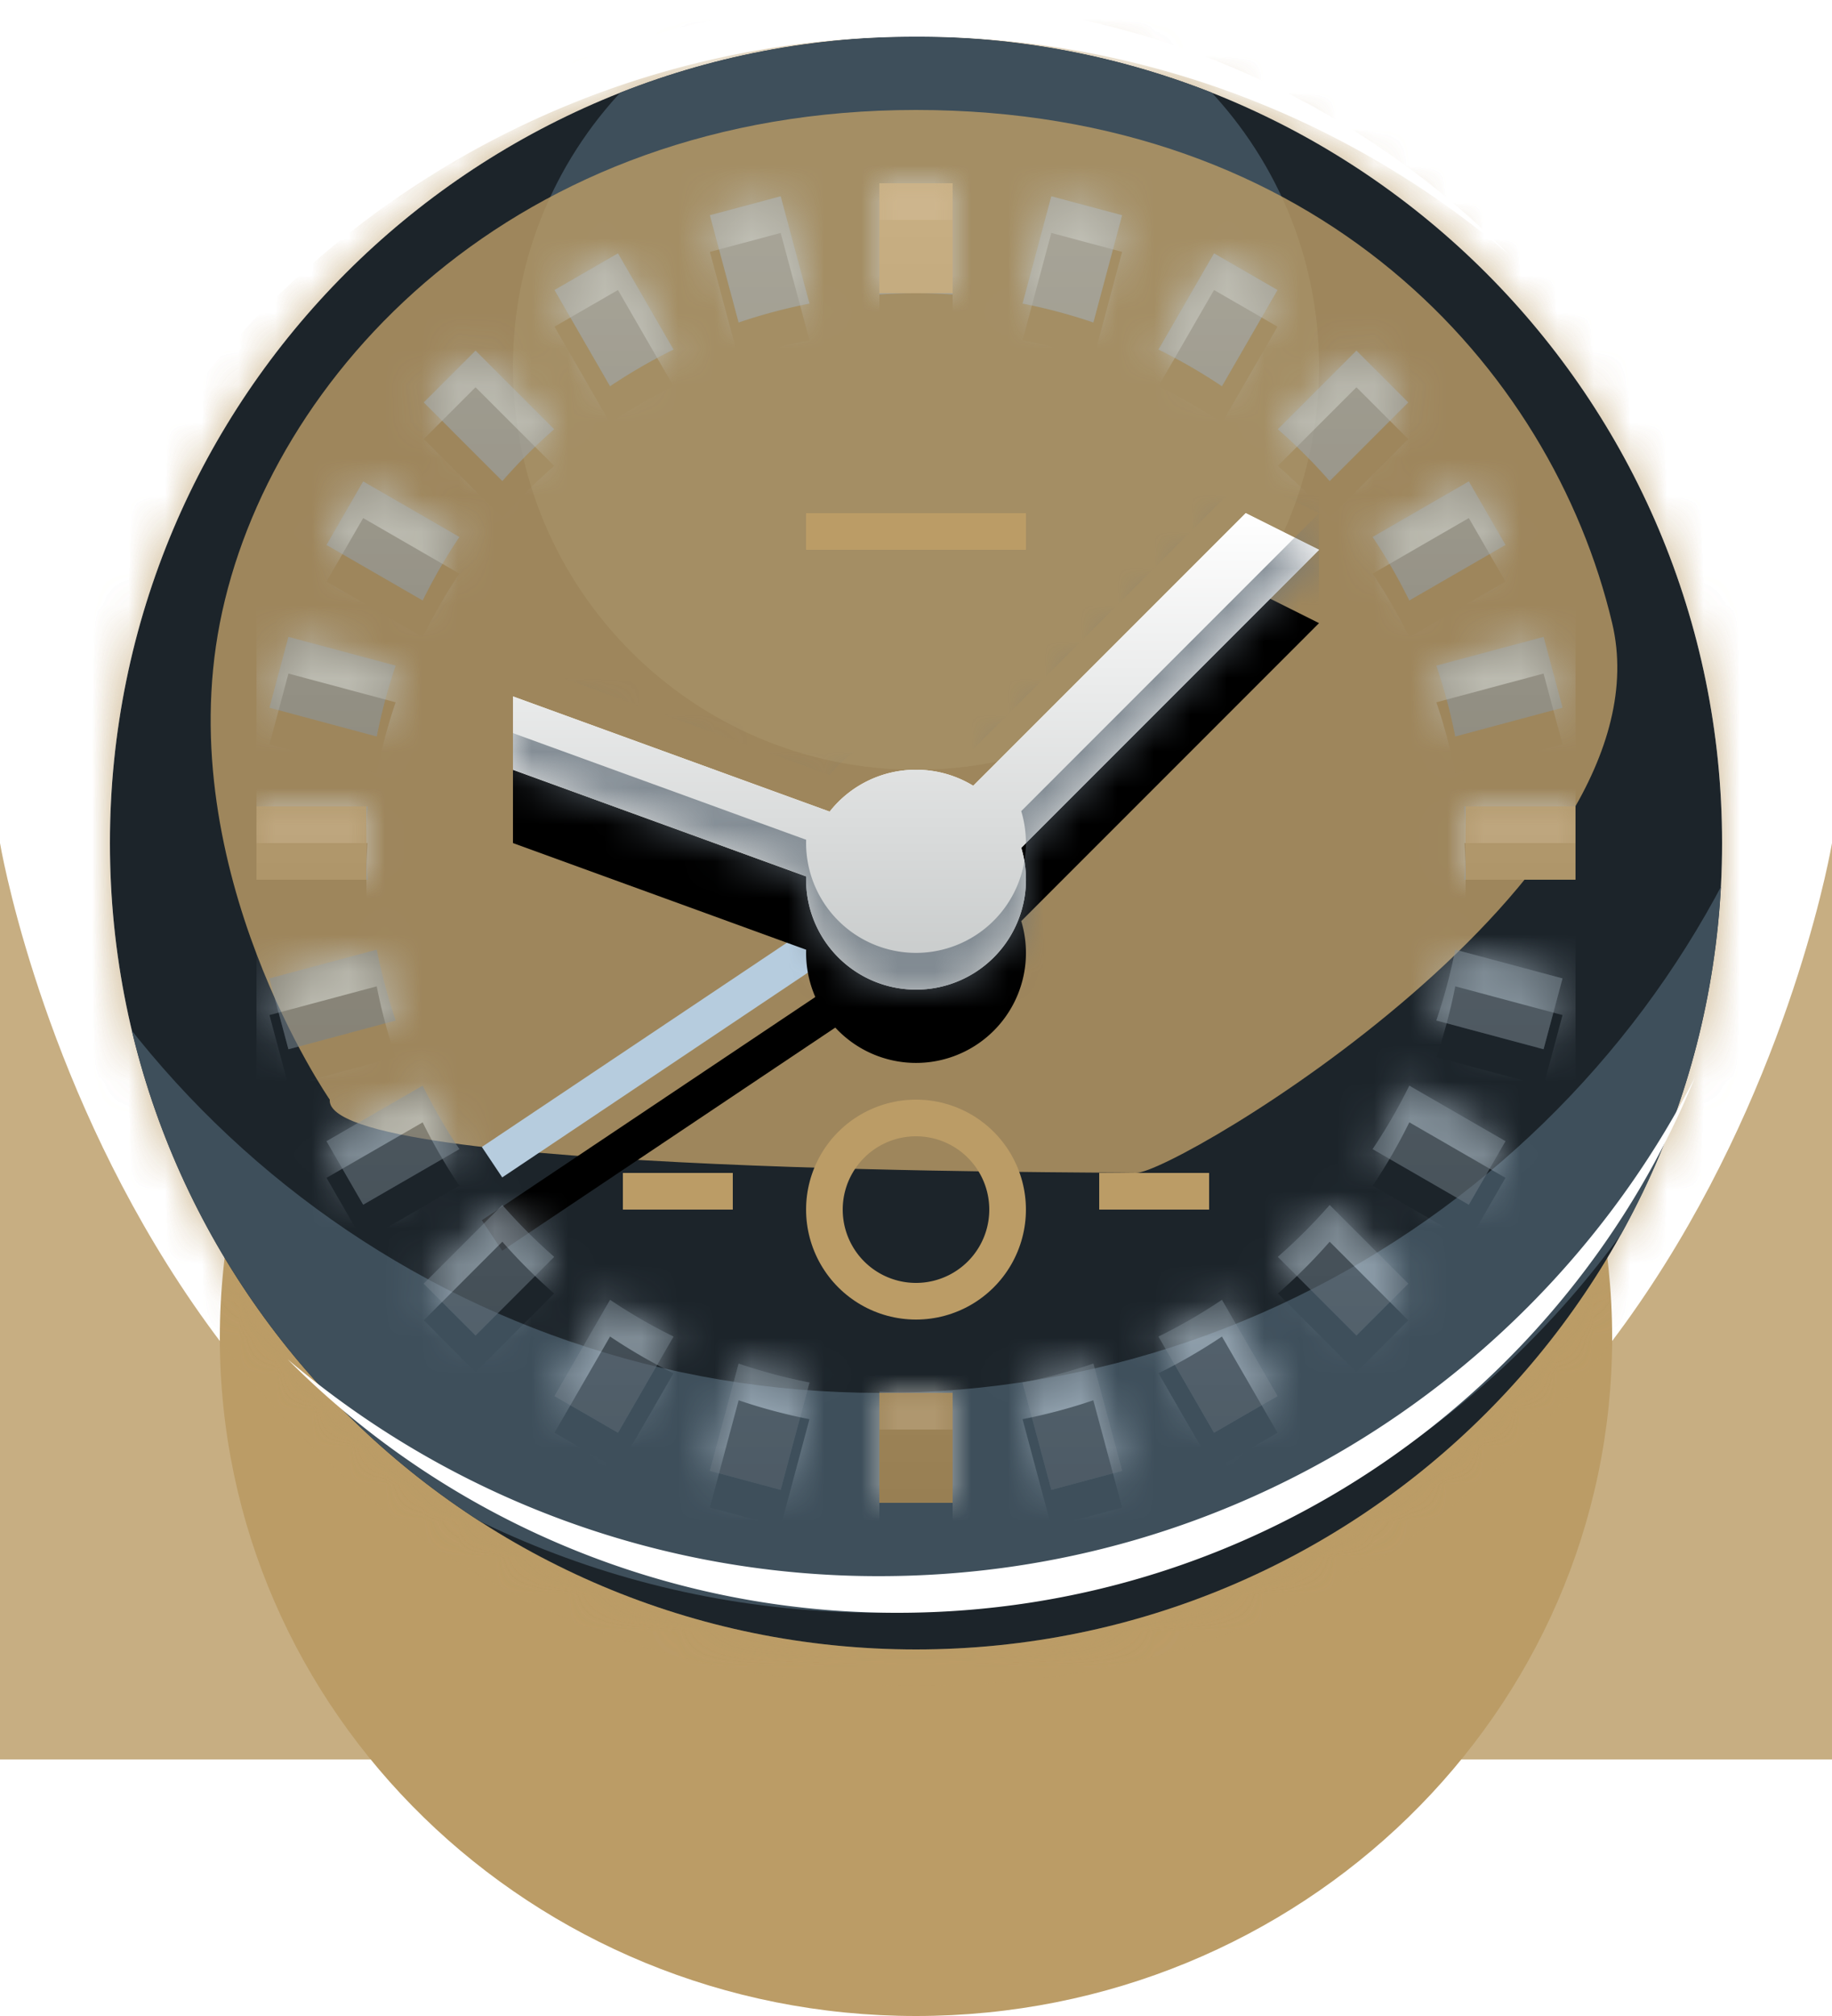 <svg xmlns="http://www.w3.org/2000/svg" width="50" height="55" viewBox="0 0 50 55"><defs><filter id="2wvta" width="200%" height="200%" x="-50%" y="-50%"><feGaussianBlur in="SourceGraphic" result="FeGaussianBlur1807Out" stdDeviation="4 4"/></filter><mask id="2wvtb"><path fill="#fff" d="M25 1c12.15 0 22 9.85 22 22s-9.85 22-22 22S3 35.15 3 23 12.85 1 25 1z"/></mask><mask id="2wvte" width="2" height="2" x="-1" y="-1"><path fill="#fff" d="M13 23h13v10H13z"/><path d="M25.34 24.331l-.548-.831-11.641 7.791.556.831z"/></mask><filter id="2wvtd" width="43" height="42" x="-2" y="8" filterUnits="userSpaceOnUse"><feOffset dy="2" in="SourceGraphic" result="FeOffset1849Out"/><feGaussianBlur in="FeOffset1849Out" result="FeGaussianBlur1850Out" stdDeviation="2 2"/></filter><mask id="2wvtg" width="2" height="2" x="-1" y="-1"><path fill="#fff" d="M14 14h22v13H14z"/><path d="M25 21c.572 0 1.107.16 1.562.438L34 14l2 1-8.128 8.129a3 3 0 1 1-5.87.781L14 21v-2l8.644 3.143A2.995 2.995 0 0 1 25 21z"/></mask><filter id="2wvtf" width="52" height="45" x="-1" y="-1" filterUnits="userSpaceOnUse"><feOffset dy="2" in="SourceGraphic" result="FeOffset1865Out"/><feGaussianBlur in="FeOffset1865Out" result="FeGaussianBlur1866Out" stdDeviation="2 2"/></filter><linearGradient id="2wvth" x1="25" x2="25" y1="27" y2="14" gradientUnits="userSpaceOnUse"><stop offset="0" stop-color="#c6c9c9"/><stop offset="1" stop-color="#fff"/></linearGradient><filter id="2wvti" width="200%" height="200%" x="-50%" y="-50%"><feGaussianBlur in="SourceGraphic" result="FeGaussianBlur1887Out" stdDeviation="0 0"/></filter><mask id="2wvtj"><path fill="#fff" d="M25 21c.572 0 1.107.16 1.562.438L34 14l2 1-8.128 8.129a3 3 0 1 1-5.87.781L14 21v-2l8.644 3.143A2.995 2.995 0 0 1 25 21z"/></mask><linearGradient id="2wvtk" x1="25" x2="25" y1="41" y2="5" gradientUnits="userSpaceOnUse"><stop offset="0" stop-opacity=".33"/><stop offset="1" stop-color="#fff" stop-opacity=".33"/></linearGradient><filter id="2wvtl" width="200%" height="200%" x="-50%" y="-50%"><feGaussianBlur in="SourceGraphic" result="FeGaussianBlur1913Out" stdDeviation="0 0"/></filter><mask id="2wvtm"><path fill="#fff" d="M24 5h2v3.033a15.222 15.222 0 0 0-2 0zm4.693.355l1.932.517-.784 2.926a14.89 14.89 0 0 0-1.932-.516zm4.441 1.557l1.732 1-1.516 2.625c-.552-.37-1.13-.705-1.731-1.001zm3.887 2.653l1.414 1.414-2.145 2.145c-.44-.502-.912-.975-1.414-1.414zm3.067 3.569l1 1.732-2.624 1.515c-.296-.6-.63-1.179-1.001-1.731zm2.04 4.242l.517 1.931-2.927.785a14.89 14.89 0 0 0-.516-1.932zM43 22v2h-3.033a15.224 15.224 0 0 0 0-2zm-.355 4.693l-.517 1.932-2.926-.784c.213-.626.386-1.272.516-1.932zm-1.557 4.441l-1 1.732-2.625-1.516c.37-.552.705-1.13 1.001-1.73zm-2.653 3.887l-1.414 1.414-2.145-2.145c.502-.44.975-.912 1.414-1.414zm-3.569 3.067l-1.732 1-1.515-2.624c.6-.295 1.179-.63 1.731-1.001zm-4.241 2.04l-1.932.518-.785-2.928a14.89 14.89 0 0 0 1.933-.516zM26 41h-2v-3.033a15.226 15.226 0 0 0 2 0zm-4.693-.354l-1.932-.518.784-2.926a14.89 14.89 0 0 0 1.933.516zm-4.44-1.558l-1.733-1 1.516-2.625c.552.37 1.13.706 1.731 1.001zm-3.888-2.653l-1.414-1.414 2.145-2.145c.44.502.912.975 1.414 1.414zm-3.067-3.569l-1-1.732 2.624-1.515c.296.601.63 1.18 1.001 1.731zm-2.04-4.24l-.517-1.933 2.927-.784c.13.66.303 1.305.516 1.932zM7 24v-2h3.033a15.224 15.224 0 0 0 0 2zm.355-4.693l.517-1.931 2.926.784a14.889 14.889 0 0 0-.516 1.932zm1.557-4.44l1-1.733 2.625 1.516c-.37.552-.705 1.13-1.001 1.731zm2.653-3.888l1.414-1.414 2.145 2.145c-.502.44-.975.912-1.414 1.414zm3.569-3.067l1.732-1 1.515 2.624c-.6.296-1.179.63-1.731 1.001zm4.241-2.04l1.932-.517.785 2.927c-.661.13-1.306.303-1.933.516z"/></mask><linearGradient id="2wvtn" x1="25" x2="25" y1="41" y2="5" gradientUnits="userSpaceOnUse"><stop offset="0" stop-opacity=".19"/><stop offset="1" stop-color="#fff" stop-opacity=".19"/></linearGradient><filter id="2wvto" width="200%" height="200%" x="-50%" y="-50%"><feGaussianBlur in="SourceGraphic" result="FeGaussianBlur1939Out" stdDeviation="0 0"/></filter><mask id="2wvtp"><path fill="#fff" d="M24 5h2v3h-2zm0 33h2v3h-2zM7 24v-2h3v2zm33 0v-2h3v2z"/></mask><clipPath id="2wvtq"><path fill="#fff" d="M25 30a3 3 0 1 1 0 6 3 3 0 0 1 0-6zm5 3v-1h3v1zm-13 0v-1h3v1zm5-18v-1h6v1z"/></clipPath><clipPath id="2wvtc"><path d="M25 1c12.15 0 22 9.85 22 22s-9.85 22-22 22S3 35.15 3 23 12.85 1 25 1z"/></clipPath></defs><g><g><path fill="#bb9c66" d="M25 18c10.493 0 19 8.283 19 18.5C44 46.718 35.493 55 25 55S6 46.718 6 36.5C6 26.283 14.507 18 25 18z"/></g><g><path fill="#bb9c66" fill-opacity=".45" d="M-5 53V-7h60v60zm8-30c0 12.15 9.85 22 22 22s22-9.85 22-22S37.15 1 25 1 3 10.85 3 23z" filter="url(#2wvta)" mask="url(&quot;#2wvtb&quot;)"/><path fill="#1c242a" d="M25 1c12.15 0 22 9.85 22 22s-9.85 22-22 22S3 35.15 3 23 12.85 1 25 1z"/><path fill="#bb9c66" fill-opacity=".45" d="M-5 53V-7h60v60zm8-30c0 12.15 9.85 22 22 22s22-9.85 22-22S37.15 1 25 1 3 10.85 3 23z" filter="url(#2wvta)" mask="url(&quot;#2wvtb&quot;)"/></g><g clip-path="url(#2wvtc)"><path fill="#3e4f5b" d="M25-1c6.075 0 11 4.925 11 11s-4.925 11-11 11-11-4.925-11-11S18.925-1 25-1z"/></g><g clip-path="url(#2wvtc)"><path fill="#3e4f5b" d="M24 44C10.25 44-.91 32.898-1 19.168 2.113 30.04 12.128 38 24 38s21.888-7.959 25-18.832C48.91 32.898 37.75 44 24 44z"/></g><g clip-path="url(#clip-2158)" opacity=".82"><path fill="#bb9c66" d="M9 30s-4.319-6.235-3-13S14.05 3 25 3s17.34 7 19 14c1.66 7-11.937 15.029-13 15-1.062-.028-22.165.041-22-2zm-9-7s3.843 23 25 23 25-23 25-23v25H0z"/></g><g><path fill="#fff" d="M24.5 0a23.427 23.427 0 0 1 16.65 6.915A24.9 24.9 0 0 0 25 1C15.297 1 6.884 6.528 2.741 14.607 6.247 6.037 14.67 0 24.5 0z"/></g><g><path fill="#fff" d="M24.5 44a23.427 23.427 0 0 1-16.649-6.915A24.9 24.9 0 0 0 24.001 43c9.702 0 18.114-5.528 22.258-13.606C42.753 37.963 34.33 44 24.5 44z"/></g><g><g filter="url(#2wvtd)"><path fill="none" d="M25.34 24.331l-.548-.831-11.641 7.791.556.831z" mask="url(&quot;#2wvte&quot;)"/><path d="M25.34 24.331l-.548-.831-11.641 7.791.556.831z"/></g><path fill="#b6ccde" d="M25.34 24.331l-.548-.831-11.641 7.791.556.831z"/></g><g><g filter="url(#2wvtf)"><path fill="none" d="M25 21c.572 0 1.107.16 1.562.438L34 14l2 1-8.128 8.129a3 3 0 1 1-5.87.781L14 21v-2l8.644 3.143A2.995 2.995 0 0 1 25 21z" mask="url(&quot;#2wvtg&quot;)"/><path d="M25 21c.572 0 1.107.16 1.562.438L34 14l2 1-8.128 8.129a3 3 0 1 1-5.87.781L14 21v-2l8.644 3.143A2.995 2.995 0 0 1 25 21z"/></g><path fill="#fff" d="M25 21c.572 0 1.107.16 1.562.438L34 14l2 1-8.128 8.129a3 3 0 1 1-5.87.781L14 21v-2l8.644 3.143A2.995 2.995 0 0 1 25 21z"/><path fill="url(#2wvth)" d="M25 21c.572 0 1.107.16 1.562.438L34 14l2 1-8.128 8.129a3 3 0 1 1-5.87.781L14 21v-2l8.644 3.143A2.995 2.995 0 0 1 25 21z"/><path fill="#65727c" fill-opacity=".75" d="M14 28V13h22v1l-2-1-7.438 7.438A2.986 2.986 0 0 0 25 20c-.956 0-1.807.447-2.356 1.143L14 18v2l8.001 2.91L22 23a3 3 0 1 0 5.872-.871L36 14v14zm22-14z" filter="url(#2wvti)" mask="url(&quot;#2wvtj&quot;)"/></g><g opacity=".57"><path fill="#8194a3" d="M24 5h2v3.033a15.222 15.222 0 0 0-2 0zm4.693.355l1.932.517-.784 2.926a14.89 14.89 0 0 0-1.932-.516zm4.441 1.557l1.732 1-1.516 2.625c-.552-.37-1.13-.705-1.731-1.001zm3.887 2.653l1.414 1.414-2.145 2.145c-.44-.502-.912-.975-1.414-1.414zm3.067 3.569l1 1.732-2.624 1.515c-.296-.6-.63-1.179-1.001-1.731zm2.04 4.242l.517 1.931-2.927.785a14.89 14.89 0 0 0-.516-1.932zM43 22v2h-3.033a15.224 15.224 0 0 0 0-2zm-.355 4.693l-.517 1.932-2.926-.784c.213-.626.386-1.272.516-1.932zm-1.557 4.441l-1 1.732-2.625-1.516c.37-.552.705-1.13 1.001-1.73zm-2.653 3.887l-1.414 1.414-2.145-2.145c.502-.44.975-.912 1.414-1.414zm-3.569 3.067l-1.732 1-1.515-2.624c.6-.295 1.179-.63 1.731-1.001zm-4.241 2.04l-1.932.518-.785-2.928a14.89 14.89 0 0 0 1.933-.516zM26 41h-2v-3.033a15.226 15.226 0 0 0 2 0zm-4.693-.354l-1.932-.518.784-2.926a14.89 14.89 0 0 0 1.933.516zm-4.44-1.558l-1.733-1 1.516-2.625c.552.37 1.13.706 1.731 1.001zm-3.888-2.653l-1.414-1.414 2.145-2.145c.44.502.912.975 1.414 1.414zm-3.067-3.569l-1-1.732 2.624-1.515c.296.601.63 1.18 1.001 1.731zm-2.04-4.24l-.517-1.933 2.927-.784c.13.66.303 1.305.516 1.932zM7 24v-2h3.033a15.224 15.224 0 0 0 0 2zm.355-4.693l.517-1.931 2.926.784a14.889 14.889 0 0 0-.516 1.932zm1.557-4.44l1-1.733 2.625 1.516c-.37.552-.705 1.13-1.001 1.731zm2.653-3.888l1.414-1.414 2.145 2.145c-.502.44-.975.912-1.414 1.414zm3.569-3.067l1.732-1 1.515 2.624c-.6.296-1.179.63-1.731 1.001zm4.241-2.04l1.932-.517.785 2.927c-.661.13-1.306.303-1.933.516z"/><path fill="url(#2wvtk)" d="M24 5h2v3.033a15.222 15.222 0 0 0-2 0zm4.693.355l1.932.517-.784 2.926a14.89 14.89 0 0 0-1.932-.516zm4.441 1.557l1.732 1-1.516 2.625c-.552-.37-1.13-.705-1.731-1.001zm3.887 2.653l1.414 1.414-2.145 2.145c-.44-.502-.912-.975-1.414-1.414zm3.067 3.569l1 1.732-2.624 1.515c-.296-.6-.63-1.179-1.001-1.731zm2.04 4.242l.517 1.931-2.927.785a14.89 14.89 0 0 0-.516-1.932zM43 22v2h-3.033a15.224 15.224 0 0 0 0-2zm-.355 4.693l-.517 1.932-2.926-.784c.213-.626.386-1.272.516-1.932zm-1.557 4.441l-1 1.732-2.625-1.516c.37-.552.705-1.13 1.001-1.73zm-2.653 3.887l-1.414 1.414-2.145-2.145c.502-.44.975-.912 1.414-1.414zm-3.569 3.067l-1.732 1-1.515-2.624c.6-.295 1.179-.63 1.731-1.001zm-4.241 2.04l-1.932.518-.785-2.928a14.89 14.89 0 0 0 1.933-.516zM26 41h-2v-3.033a15.226 15.226 0 0 0 2 0zm-4.693-.354l-1.932-.518.784-2.926a14.89 14.89 0 0 0 1.933.516zm-4.44-1.558l-1.733-1 1.516-2.625c.552.37 1.13.706 1.731 1.001zm-3.888-2.653l-1.414-1.414 2.145-2.145c.44.502.912.975 1.414 1.414zm-3.067-3.569l-1-1.732 2.624-1.515c.296.601.63 1.18 1.001 1.731zm-2.04-4.24l-.517-1.933 2.927-.784c.13.66.303 1.305.516 1.932zM7 24v-2h3.033a15.224 15.224 0 0 0 0 2zm.355-4.693l.517-1.931 2.926.784a14.889 14.889 0 0 0-.516 1.932zm1.557-4.44l1-1.733 2.625 1.516c-.37.552-.705 1.13-1.001 1.731zm2.653-3.888l1.414-1.414 2.145 2.145c-.502.44-.975.912-1.414 1.414zm3.569-3.067l1.732-1 1.515 2.624c-.6.296-1.179.63-1.731 1.001zm4.241-2.04l1.932-.517.785 2.927c-.661.13-1.306.303-1.933.516z"/><path fill="#d2e2ef" d="M7 42V25h3.033a15.224 15.224 0 0 1 0-2H7V4h36v19h-3.033a15.224 15.224 0 0 1 0 2H43v17H26v-3.033a15.223 15.223 0 0 1-2 0V42zM24 9.033a15.226 15.226 0 0 1 2 0V6h-2zm3.909.249c.66.13 1.305.303 1.932.516l.784-2.926-1.932-.517zm3.71 1.254c.6.296 1.179.63 1.731 1.001l1.516-2.625-1.732-1zm3.257 2.174c.502.44.975.912 1.414 1.414l2.145-2.145-1.414-1.414zm2.587 2.94c.37.552.705 1.13 1.001 1.731l2.624-1.515-1-1.732zm1.739 3.51c.213.626.386 1.271.516 1.932l2.927-.785-.517-1.931zM43 25v-2 2zm-3.282 1.909c-.13.66-.303 1.306-.516 1.932l2.926.784.517-1.932zm-1.254 3.71c-.296.601-.63 1.18-1.001 1.731l2.625 1.516 1-1.732zm-2.174 3.257c-.44.502-.912.975-1.414 1.414l2.145 2.145 1.414-1.414zm-2.94 2.587c-.552.37-1.13.706-1.731 1.001l1.515 2.625 1.732-1zm-3.51 1.739a14.89 14.89 0 0 1-1.932.516l.785 2.928 1.932-.518zM24 42h2-2zm-1.908-3.282a14.89 14.89 0 0 1-1.933-.516l-.784 2.926 1.932.518zm-3.71-1.254c-.602-.295-1.18-.63-1.732-1.001l-1.516 2.625 1.732 1zm-3.258-2.174c-.502-.44-.975-.912-1.414-1.414l-2.145 2.145 1.414 1.414zm-2.587-2.94c-.37-.552-.705-1.13-1.001-1.73l-2.624 1.514 1 1.732zm-1.739-3.509a14.89 14.89 0 0 1-.516-1.932l-2.927.784.517 1.932zM7 23.001v2-2zm3.282-1.91c.13-.66.303-1.305.516-1.931l-2.926-.784-.517 1.931zm1.254-3.71c.296-.6.63-1.179 1.001-1.731l-2.625-1.516-1 1.732zm2.174-3.257c.44-.502.912-.974 1.414-1.414l-2.145-2.145-1.414 1.414zm2.94-2.587c.552-.37 1.13-.705 1.731-1.001l-1.515-2.624-1.732 1zm3.51-1.739a14.89 14.89 0 0 1 1.932-.516l-.785-2.927-1.932.517z" filter="url(#2wvtl)" mask="url(&quot;#2wvtm&quot;)"/></g><g><path fill="#bb9c66" d="M24 5h2v3h-2zm0 33h2v3h-2zM7 24v-2h3v2zm33 0v-2h3v2z"/><path fill="url(#2wvtn)" d="M24 5h2v3h-2zm0 33h2v3h-2zM7 24v-2h3v2zm33 0v-2h3v2z"/><path fill="#d7c4a3" fill-opacity=".32" d="M7 42V25h3v-2H7V4h36v19h-3v2h3v17H26v-3h-2v3zM24 9h2V6h-2zm0 33h2-2zM7 23v2-2zm36 2v-2 2z" filter="url(#2wvto)" mask="url(&quot;#2wvtp&quot;)"/></g><g><path fill="none" stroke="#bb9c66" stroke-miterlimit="20" stroke-width="2" d="M25 30a3 3 0 1 1 0 6 3 3 0 0 1 0-6zm5 3v-1h3v1zm-13 0v-1h3v1zm5-18v-1h6v1z" clip-path="url(&quot;#2wvtq&quot;)"/></g></g></svg>